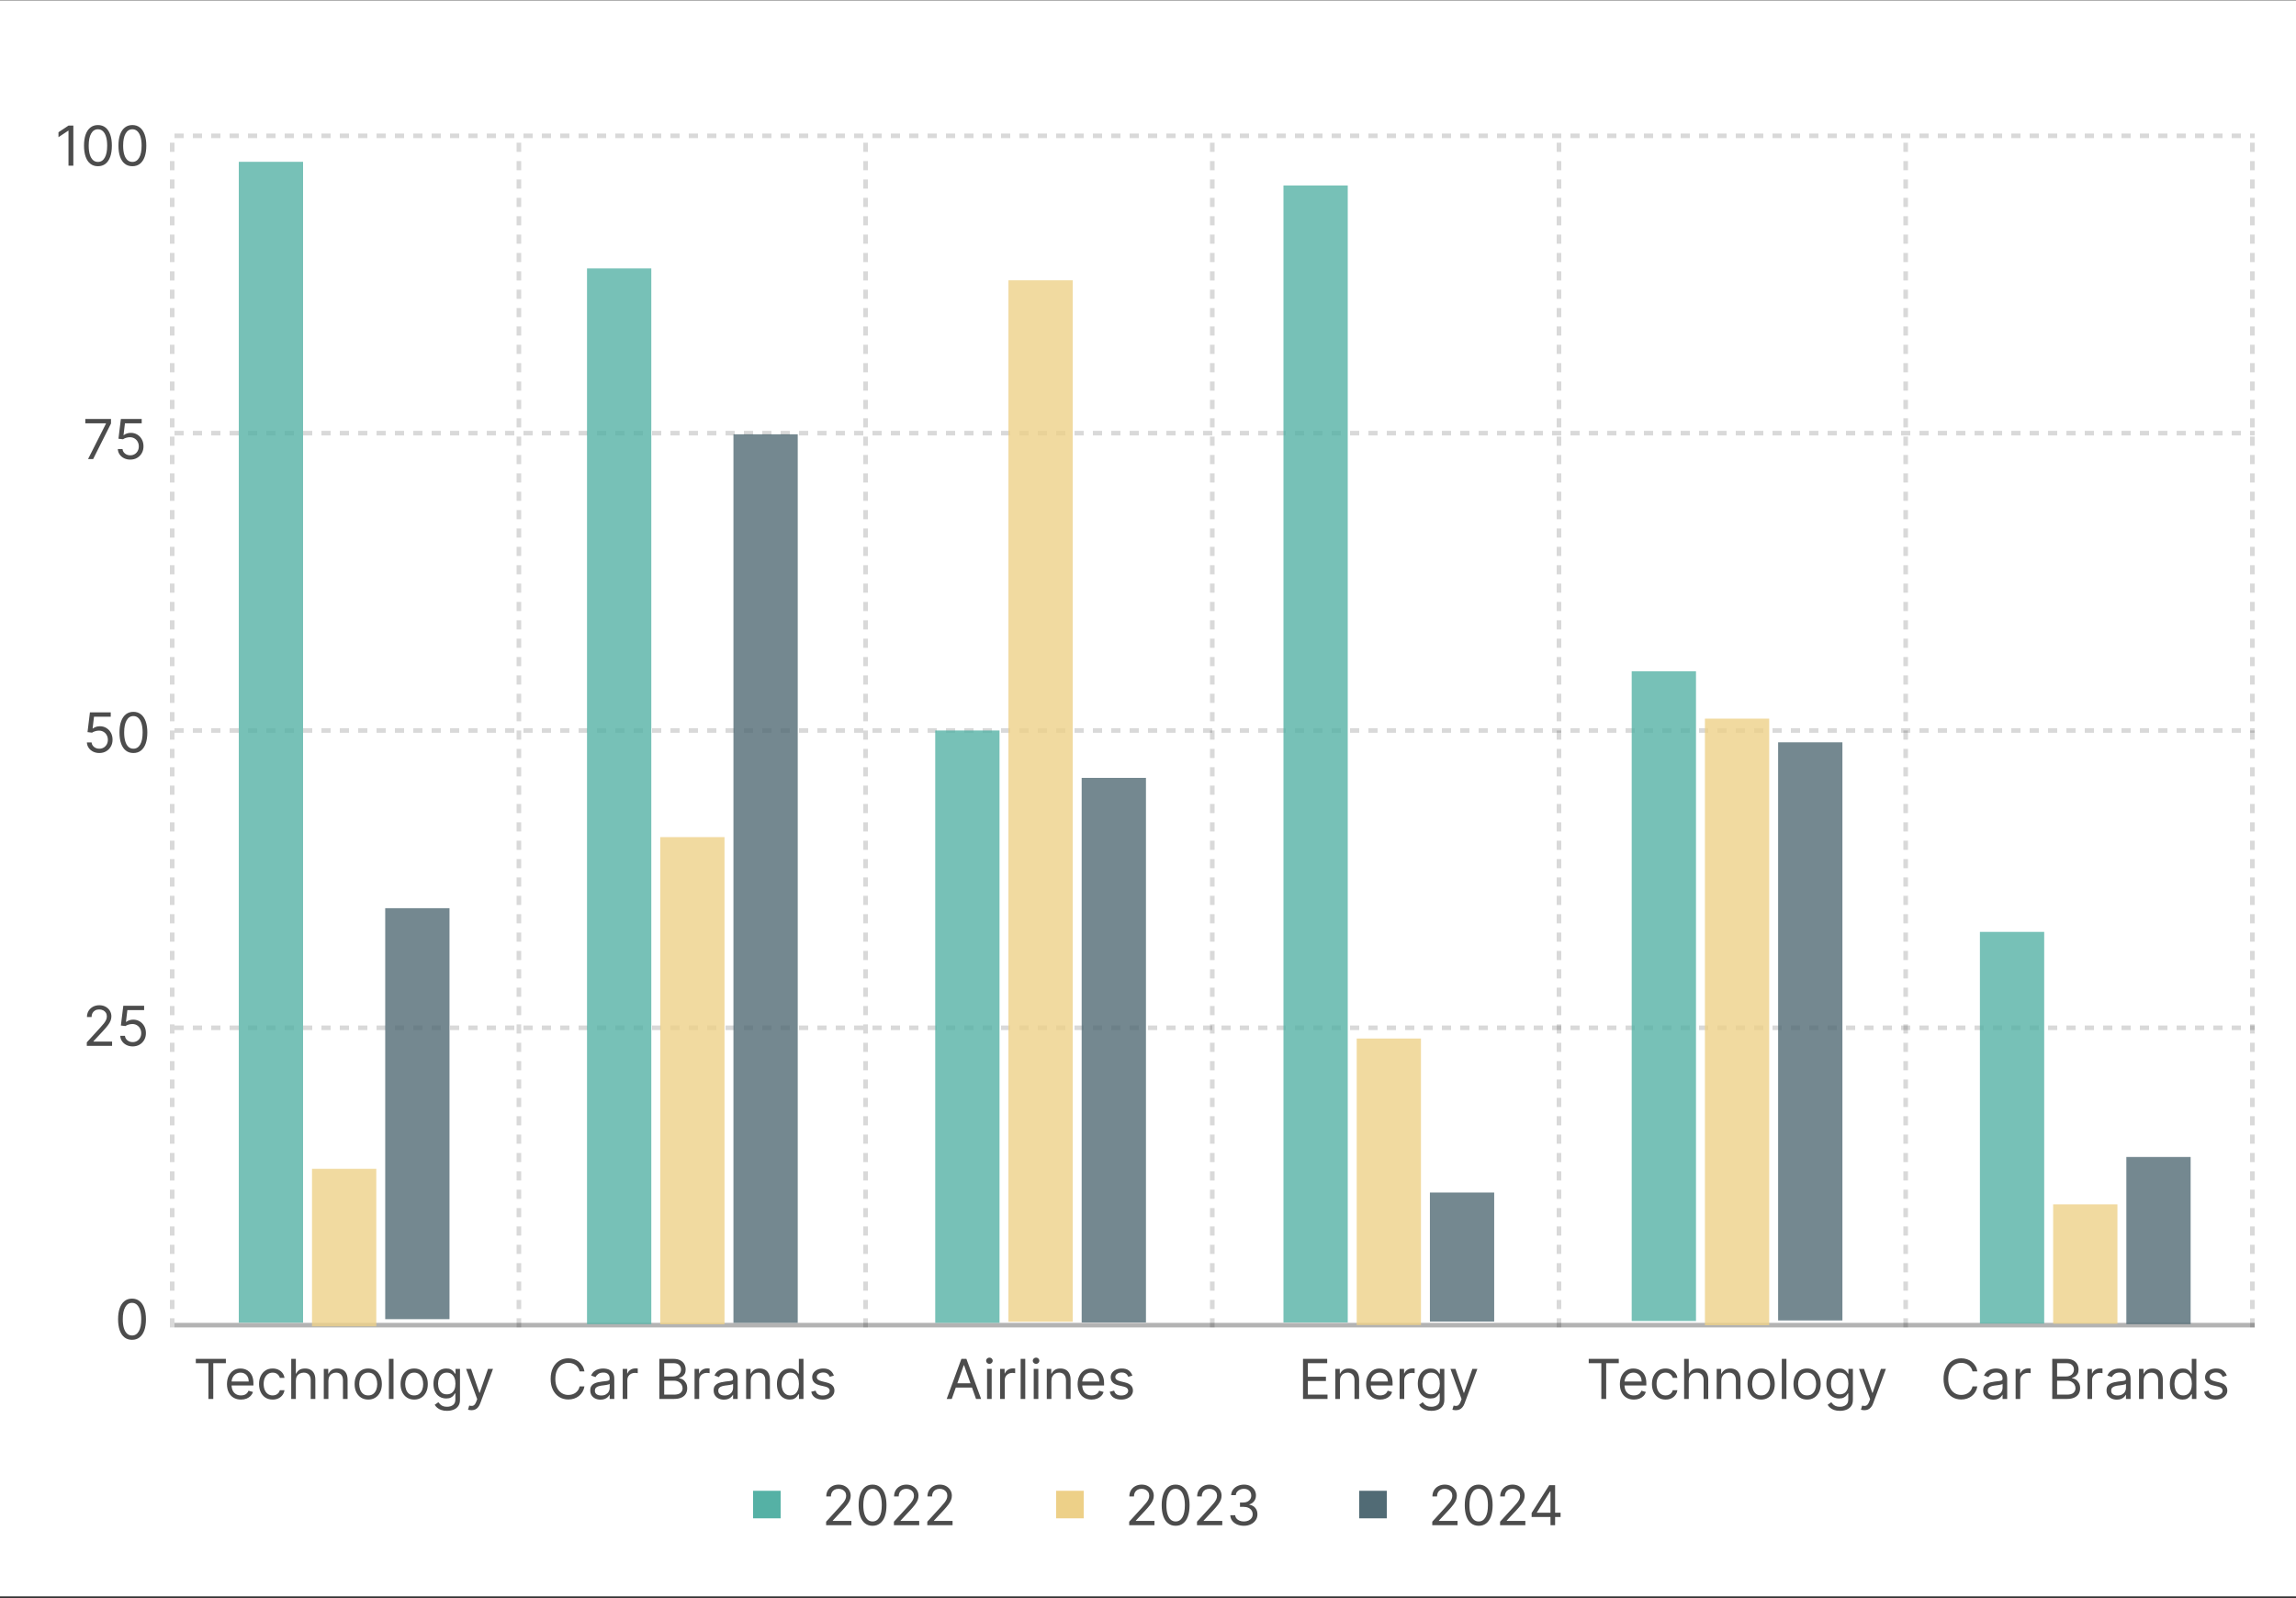<svg width="500" height="348" viewBox="0 0 500 348" fill="none" xmlns="http://www.w3.org/2000/svg">
<rect x="0" y="0" width="500" height="348" fill="#333333" stroke="none"/>
<rect width="500" height="347.573" transform="translate(0 0.078)" fill="white"/>
<path d="M15.972 27.351V36.078H14.915V28.459H14.864L12.733 29.874V28.8L14.915 27.351H15.972ZM21.328 36.197C20.686 36.197 20.139 36.023 19.688 35.673C19.236 35.321 18.891 34.811 18.652 34.144C18.413 33.473 18.294 32.663 18.294 31.715C18.294 30.771 18.413 29.966 18.652 29.298C18.893 28.628 19.24 28.116 19.692 27.764C20.146 27.409 20.692 27.232 21.328 27.232C21.965 27.232 22.509 27.409 22.96 27.764C23.415 28.116 23.761 28.628 24 29.298C24.241 29.966 24.362 30.771 24.362 31.715C24.362 32.663 24.243 33.473 24.004 34.144C23.766 34.811 23.421 35.321 22.969 35.673C22.517 36.023 21.97 36.197 21.328 36.197ZM21.328 35.26C21.965 35.26 22.459 34.953 22.811 34.34C23.163 33.726 23.34 32.851 23.34 31.715C23.34 30.959 23.259 30.315 23.097 29.784C22.938 29.253 22.707 28.848 22.406 28.57C22.108 28.291 21.749 28.152 21.328 28.152C20.697 28.152 20.204 28.463 19.849 29.085C19.494 29.704 19.317 30.581 19.317 31.715C19.317 32.47 19.396 33.112 19.555 33.641C19.715 34.169 19.943 34.571 20.241 34.847C20.543 35.122 20.905 35.26 21.328 35.26ZM28.828 36.197C28.186 36.197 27.639 36.023 27.188 35.673C26.736 35.321 26.391 34.811 26.152 34.144C25.913 33.473 25.794 32.663 25.794 31.715C25.794 30.771 25.913 29.966 26.152 29.298C26.393 28.628 26.74 28.116 27.192 27.764C27.646 27.409 28.192 27.232 28.828 27.232C29.465 27.232 30.009 27.409 30.46 27.764C30.915 28.116 31.261 28.628 31.5 29.298C31.741 29.966 31.862 30.771 31.862 31.715C31.862 32.663 31.743 33.473 31.504 34.144C31.266 34.811 30.921 35.321 30.469 35.673C30.017 36.023 29.47 36.197 28.828 36.197ZM28.828 35.26C29.465 35.26 29.959 34.953 30.311 34.34C30.663 33.726 30.84 32.851 30.84 31.715C30.84 30.959 30.759 30.315 30.597 29.784C30.438 29.253 30.207 28.848 29.906 28.57C29.608 28.291 29.249 28.152 28.828 28.152C28.197 28.152 27.704 28.463 27.349 29.085C26.994 29.704 26.817 30.581 26.817 31.715C26.817 32.47 26.896 33.112 27.055 33.641C27.215 34.169 27.443 34.571 27.741 34.847C28.043 35.122 28.405 35.26 28.828 35.26Z" fill="black" fill-opacity="0.7"/>
<path d="M19.176 99.971L23.079 92.249V92.181H18.579V91.243H24.171V92.232L20.284 99.971H19.176ZM28.369 100.09C27.869 100.09 27.419 99.991 27.018 99.792C26.617 99.593 26.297 99.32 26.055 98.974C25.814 98.627 25.681 98.232 25.659 97.789H26.681C26.721 98.184 26.9 98.51 27.218 98.769C27.539 99.025 27.923 99.153 28.369 99.153C28.727 99.153 29.045 99.069 29.323 98.901C29.605 98.734 29.825 98.503 29.984 98.211C30.146 97.915 30.227 97.582 30.227 97.209C30.227 96.829 30.143 96.489 29.976 96.191C29.811 95.89 29.584 95.653 29.294 95.479C29.004 95.306 28.673 95.218 28.301 95.215C28.034 95.212 27.76 95.253 27.478 95.339C27.197 95.421 26.966 95.528 26.784 95.658L25.795 95.539L26.323 91.243H30.858V92.181H27.21L26.903 94.755H26.954C27.133 94.613 27.358 94.495 27.628 94.401C27.897 94.307 28.179 94.26 28.471 94.26C29.005 94.26 29.481 94.388 29.899 94.644C30.319 94.897 30.649 95.243 30.887 95.684C31.129 96.124 31.25 96.627 31.25 97.192C31.25 97.749 31.125 98.246 30.875 98.684C30.628 99.118 30.287 99.462 29.852 99.715C29.417 99.965 28.923 100.09 28.369 100.09Z" fill="black" fill-opacity="0.7"/>
<path d="M21.631 163.985C21.131 163.985 20.68 163.885 20.28 163.686C19.879 163.487 19.558 163.215 19.317 162.868C19.075 162.521 18.943 162.127 18.921 161.683H19.943C19.983 162.078 20.162 162.405 20.48 162.664C20.801 162.919 21.185 163.047 21.631 163.047C21.989 163.047 22.307 162.963 22.585 162.796C22.866 162.628 23.087 162.398 23.246 162.105C23.408 161.81 23.489 161.476 23.489 161.104C23.489 160.723 23.405 160.384 23.237 160.085C23.072 159.784 22.845 159.547 22.555 159.374C22.266 159.2 21.935 159.112 21.562 159.11C21.296 159.107 21.021 159.148 20.74 159.233C20.459 159.316 20.227 159.422 20.046 159.553L19.057 159.433L19.585 155.138H24.119V156.075H20.472L20.165 158.649H20.216C20.395 158.507 20.619 158.389 20.889 158.296C21.159 158.202 21.44 158.155 21.733 158.155C22.267 158.155 22.743 158.283 23.16 158.539C23.581 158.791 23.91 159.138 24.149 159.578C24.391 160.019 24.511 160.521 24.511 161.087C24.511 161.644 24.386 162.141 24.136 162.578C23.889 163.013 23.548 163.357 23.114 163.61C22.679 163.86 22.185 163.985 21.631 163.985ZM29.051 163.985C28.409 163.985 27.862 163.81 27.41 163.46C26.959 163.108 26.613 162.598 26.375 161.931C26.136 161.26 26.017 160.45 26.017 159.502C26.017 158.558 26.136 157.753 26.375 157.085C26.616 156.415 26.963 155.904 27.414 155.551C27.869 155.196 28.414 155.019 29.051 155.019C29.687 155.019 30.231 155.196 30.683 155.551C31.137 155.904 31.484 156.415 31.723 157.085C31.964 157.753 32.085 158.558 32.085 159.502C32.085 160.45 31.966 161.26 31.727 161.931C31.488 162.598 31.143 163.108 30.691 163.46C30.24 163.81 29.693 163.985 29.051 163.985ZM29.051 163.047C29.687 163.047 30.181 162.74 30.534 162.127C30.886 161.513 31.062 160.638 31.062 159.502C31.062 158.746 30.981 158.102 30.819 157.571C30.66 157.04 30.43 156.635 30.129 156.357C29.831 156.078 29.471 155.939 29.051 155.939C28.42 155.939 27.927 156.25 27.572 156.872C27.217 157.492 27.039 158.368 27.039 159.502C27.039 160.257 27.119 160.899 27.278 161.428C27.437 161.956 27.666 162.358 27.964 162.634C28.265 162.909 28.628 163.047 29.051 163.047Z" fill="black" fill-opacity="0.7"/>
<path d="M18.903 227.758V226.991L21.784 223.837C22.122 223.468 22.401 223.147 22.619 222.874C22.838 222.599 23 222.34 23.105 222.099C23.213 221.854 23.267 221.599 23.267 221.332C23.267 221.025 23.193 220.759 23.046 220.535C22.901 220.31 22.702 220.137 22.449 220.015C22.196 219.893 21.912 219.832 21.597 219.832C21.261 219.832 20.969 219.901 20.719 220.04C20.472 220.177 20.28 220.369 20.143 220.616C20.01 220.863 19.943 221.153 19.943 221.485H18.938C18.938 220.974 19.055 220.525 19.291 220.138C19.527 219.752 19.848 219.451 20.254 219.235C20.663 219.019 21.122 218.911 21.631 218.911C22.142 218.911 22.595 219.019 22.99 219.235C23.385 219.451 23.695 219.742 23.919 220.109C24.143 220.475 24.256 220.883 24.256 221.332C24.256 221.653 24.197 221.967 24.081 222.273C23.967 222.577 23.768 222.917 23.484 223.292C23.203 223.664 22.812 224.119 22.312 224.656L20.352 226.752V226.82H24.409V227.758H18.903ZM28.896 227.877C28.396 227.877 27.946 227.778 27.546 227.579C27.145 227.38 26.824 227.107 26.582 226.761C26.341 226.414 26.209 226.019 26.186 225.576H27.209C27.249 225.971 27.428 226.298 27.746 226.556C28.067 226.812 28.45 226.94 28.896 226.94C29.254 226.94 29.572 226.856 29.851 226.688C30.132 226.521 30.352 226.29 30.511 225.998C30.673 225.702 30.754 225.369 30.754 224.996C30.754 224.616 30.671 224.276 30.503 223.978C30.338 223.677 30.111 223.44 29.821 223.266C29.531 223.093 29.2 223.005 28.828 223.002C28.561 222.999 28.287 223.04 28.006 223.126C27.724 223.208 27.493 223.315 27.311 223.445L26.322 223.326L26.851 219.031H31.385V219.968H27.737L27.43 222.542H27.482C27.66 222.4 27.885 222.282 28.155 222.188C28.425 222.094 28.706 222.048 28.999 222.048C29.533 222.048 30.009 222.175 30.426 222.431C30.847 222.684 31.176 223.031 31.415 223.471C31.656 223.911 31.777 224.414 31.777 224.979C31.777 225.536 31.652 226.033 31.402 226.471C31.155 226.906 30.814 227.249 30.379 227.502C29.945 227.752 29.45 227.877 28.896 227.877Z" fill="black" fill-opacity="0.7"/>
<path d="M28.75 291.77C28.108 291.77 27.561 291.595 27.109 291.246C26.658 290.893 26.312 290.383 26.074 289.716C25.835 289.045 25.716 288.236 25.716 287.287C25.716 286.344 25.835 285.538 26.074 284.871C26.315 284.2 26.662 283.689 27.114 283.336C27.568 282.981 28.114 282.804 28.75 282.804C29.386 282.804 29.93 282.981 30.382 283.336C30.837 283.689 31.183 284.2 31.422 284.871C31.663 285.538 31.784 286.344 31.784 287.287C31.784 288.236 31.665 289.045 31.426 289.716C31.188 290.383 30.842 290.893 30.391 291.246C29.939 291.595 29.392 291.77 28.75 291.77ZM28.75 290.832C29.386 290.832 29.881 290.525 30.233 289.912C30.585 289.298 30.761 288.423 30.761 287.287C30.761 286.531 30.68 285.888 30.518 285.356C30.359 284.825 30.129 284.42 29.828 284.142C29.53 283.863 29.171 283.724 28.75 283.724C28.119 283.724 27.626 284.035 27.271 284.657C26.916 285.277 26.739 286.153 26.739 287.287C26.739 288.042 26.818 288.684 26.977 289.213C27.136 289.741 27.365 290.143 27.663 290.419C27.965 290.694 28.327 290.832 28.75 290.832Z" fill="black" fill-opacity="0.7"/>
<line x1="38" y1="29.578" x2="491" y2="29.578" stroke="black" stroke-opacity="0.15" stroke-dasharray="2"/>
<line x1="38" y1="94.328" x2="491" y2="94.328" stroke="black" stroke-opacity="0.15" stroke-dasharray="2"/>
<line x1="38" y1="159.078" x2="491" y2="159.078" stroke="black" stroke-opacity="0.15" stroke-dasharray="2"/>
<line x1="38" y1="223.828" x2="491" y2="223.828" stroke="black" stroke-opacity="0.15" stroke-dasharray="2"/>
<line x1="38" y1="288.578" x2="491" y2="288.578" stroke="black" stroke-opacity="0.3"/>
<line x1="37.5" y1="289.078" x2="37.5" y2="30.078" stroke="black" stroke-opacity="0.15" stroke-dasharray="2"/>
<line x1="113" y1="289.078" x2="113" y2="30.078" stroke="black" stroke-opacity="0.15" stroke-dasharray="2"/>
<line x1="188.5" y1="289.078" x2="188.5" y2="30.078" stroke="black" stroke-opacity="0.15" stroke-dasharray="2"/>
<line x1="264" y1="289.078" x2="264" y2="30.078" stroke="black" stroke-opacity="0.15" stroke-dasharray="2"/>
<line x1="339.5" y1="289.078" x2="339.5" y2="30.078" stroke="black" stroke-opacity="0.15" stroke-dasharray="2"/>
<line x1="415" y1="289.078" x2="415" y2="30.078" stroke="black" stroke-opacity="0.15" stroke-dasharray="2"/>
<line x1="490.5" y1="289.078" x2="490.5" y2="30.078" stroke="black" stroke-opacity="0.15" stroke-dasharray="2"/>
<rect opacity="0.8" x="52" y="35.238" width="14" height="252.8" fill="#55B1A5"/>
<rect opacity="0.8" x="67.945" y="254.539" width="14" height="34.3" fill="#EDD088"/>
<rect opacity="0.8" x="83.889" y="197.777" width="14" height="89.5" fill="#516B75"/>
<rect opacity="0.8" x="127.834" y="58.459" width="14" height="229.9" fill="#55B1A5"/>
<rect opacity="0.8" x="143.779" y="182.299" width="14" height="106.1" fill="#EDD088"/>
<rect opacity="0.8" x="159.723" y="94.578" width="14" height="193.5" fill="#516B75"/>
<rect opacity="0.8" x="203.666" y="159.078" width="14" height="129" fill="#55B1A5"/>
<rect opacity="0.8" x="219.611" y="61.039" width="14" height="226.8" fill="#EDD088"/>
<rect opacity="0.8" x="235.555" y="169.398" width="14" height="118.6" fill="#516B75"/>
<rect opacity="0.8" x="279.5" y="40.398" width="14" height="247.6" fill="#55B1A5"/>
<rect opacity="0.8" x="295.445" y="226.158" width="14" height="62.4" fill="#EDD088"/>
<rect opacity="0.8" x="311.389" y="259.697" width="14" height="28.1" fill="#516B75"/>
<rect opacity="0.8" x="355.334" y="146.178" width="14" height="141.5" fill="#55B1A5"/>
<rect opacity="0.8" x="371.279" y="156.498" width="14" height="132.1" fill="#EDD088"/>
<rect opacity="0.8" x="387.223" y="161.658" width="14" height="125.9" fill="#516B75"/>
<rect opacity="0.8" x="431.166" y="202.938" width="14" height="85.3" fill="#55B1A5"/>
<rect opacity="0.8" x="447.111" y="262.277" width="14" height="26" fill="#EDD088"/>
<rect opacity="0.8" x="463.055" y="251.959" width="14" height="36.4" fill="#516B75"/>
<path d="M42.643 296.861V295.923H49.188V296.861H46.444V304.65H45.387V296.861H42.643ZM52.478 304.787C51.847 304.787 51.303 304.648 50.846 304.369C50.391 304.088 50.04 303.696 49.793 303.193C49.549 302.687 49.427 302.099 49.427 301.429C49.427 300.758 49.549 300.167 49.793 299.656C50.04 299.142 50.384 298.741 50.825 298.454C51.268 298.165 51.785 298.02 52.376 298.02C52.717 298.02 53.053 298.077 53.386 298.19C53.718 298.304 54.02 298.488 54.293 298.744C54.566 298.997 54.783 299.332 54.945 299.75C55.107 300.167 55.188 300.682 55.188 301.292V301.719H50.143V300.849H54.165C54.165 300.48 54.092 300.15 53.944 299.861C53.799 299.571 53.592 299.342 53.322 299.175C53.055 299.007 52.739 298.923 52.376 298.923C51.975 298.923 51.629 299.023 51.336 299.221C51.046 299.417 50.823 299.673 50.667 299.988C50.511 300.304 50.432 300.642 50.432 301.003V301.582C50.432 302.077 50.518 302.496 50.688 302.839C50.861 303.18 51.102 303.44 51.408 303.619C51.715 303.795 52.072 303.883 52.478 303.883C52.742 303.883 52.981 303.846 53.194 303.773C53.41 303.696 53.596 303.582 53.752 303.432C53.908 303.278 54.029 303.088 54.114 302.861L55.086 303.133C54.984 303.463 54.812 303.753 54.57 304.003C54.329 304.25 54.031 304.443 53.675 304.582C53.32 304.719 52.921 304.787 52.478 304.787ZM59.377 304.787C58.763 304.787 58.235 304.642 57.792 304.352C57.349 304.062 57.008 303.663 56.769 303.155C56.531 302.646 56.411 302.065 56.411 301.412C56.411 300.747 56.533 300.16 56.778 299.652C57.025 299.14 57.369 298.741 57.809 298.454C58.252 298.165 58.769 298.02 59.36 298.02C59.82 298.02 60.235 298.105 60.604 298.275C60.974 298.446 61.276 298.684 61.512 298.991C61.748 299.298 61.894 299.656 61.951 300.065H60.945C60.869 299.767 60.698 299.503 60.434 299.273C60.172 299.04 59.82 298.923 59.377 298.923C58.985 298.923 58.641 299.025 58.346 299.23C58.053 299.432 57.825 299.717 57.66 300.086C57.498 300.453 57.417 300.883 57.417 301.378C57.417 301.883 57.496 302.324 57.656 302.699C57.817 303.074 58.045 303.365 58.337 303.572C58.633 303.78 58.979 303.883 59.377 303.883C59.638 303.883 59.876 303.838 60.089 303.747C60.302 303.656 60.482 303.525 60.63 303.355C60.778 303.184 60.883 302.98 60.945 302.741H61.951C61.894 303.128 61.754 303.476 61.529 303.785C61.307 304.092 61.013 304.336 60.647 304.518C60.283 304.697 59.86 304.787 59.377 304.787ZM64.427 300.713V304.65H63.421V295.923H64.427V299.128H64.512C64.665 298.79 64.895 298.521 65.202 298.322C65.512 298.121 65.924 298.02 66.438 298.02C66.884 298.02 67.275 298.109 67.61 298.288C67.945 298.464 68.205 298.736 68.39 299.102C68.577 299.466 68.671 299.929 68.671 300.491V304.65H67.665V300.559C67.665 300.04 67.531 299.638 67.261 299.354C66.994 299.067 66.623 298.923 66.148 298.923C65.819 298.923 65.523 298.993 65.262 299.132C65.004 299.271 64.799 299.474 64.648 299.741C64.501 300.008 64.427 300.332 64.427 300.713ZM71.517 300.713V304.65H70.511V298.105H71.483V299.128H71.568C71.721 298.795 71.954 298.528 72.267 298.327C72.579 298.122 72.983 298.02 73.477 298.02C73.92 298.02 74.308 298.111 74.64 298.292C74.973 298.471 75.231 298.744 75.416 299.111C75.6 299.474 75.693 299.934 75.693 300.491V304.65H74.687V300.559C74.687 300.045 74.554 299.645 74.287 299.358C74.019 299.068 73.653 298.923 73.187 298.923C72.866 298.923 72.579 298.993 72.326 299.132C72.076 299.271 71.879 299.474 71.734 299.741C71.589 300.008 71.517 300.332 71.517 300.713ZM80.19 304.787C79.599 304.787 79.08 304.646 78.634 304.365C78.191 304.084 77.844 303.69 77.594 303.184C77.347 302.679 77.224 302.088 77.224 301.412C77.224 300.73 77.347 300.135 77.594 299.626C77.844 299.118 78.191 298.723 78.634 298.442C79.08 298.16 79.599 298.02 80.19 298.02C80.781 298.02 81.297 298.16 81.741 298.442C82.187 298.723 82.533 299.118 82.781 299.626C83.031 300.135 83.156 300.73 83.156 301.412C83.156 302.088 83.031 302.679 82.781 303.184C82.533 303.69 82.187 304.084 81.741 304.365C81.297 304.646 80.781 304.787 80.19 304.787ZM80.19 303.883C80.638 303.883 81.008 303.768 81.297 303.538C81.587 303.308 81.802 303.006 81.941 302.631C82.08 302.256 82.15 301.849 82.15 301.412C82.15 300.974 82.08 300.567 81.941 300.189C81.802 299.811 81.587 299.506 81.297 299.273C81.008 299.04 80.638 298.923 80.19 298.923C79.741 298.923 79.371 299.04 79.082 299.273C78.792 299.506 78.577 299.811 78.438 300.189C78.299 300.567 78.229 300.974 78.229 301.412C78.229 301.849 78.299 302.256 78.438 302.631C78.577 303.006 78.792 303.308 79.082 303.538C79.371 303.768 79.741 303.883 80.19 303.883ZM85.696 295.923V304.65H84.691V295.923H85.696ZM90.197 304.787C89.606 304.787 89.088 304.646 88.642 304.365C88.199 304.084 87.852 303.69 87.602 303.184C87.355 302.679 87.231 302.088 87.231 301.412C87.231 300.73 87.355 300.135 87.602 299.626C87.852 299.118 88.199 298.723 88.642 298.442C89.088 298.16 89.606 298.02 90.197 298.02C90.788 298.02 91.305 298.16 91.749 298.442C92.195 298.723 92.541 299.118 92.788 299.626C93.038 300.135 93.163 300.73 93.163 301.412C93.163 302.088 93.038 302.679 92.788 303.184C92.541 303.69 92.195 304.084 91.749 304.365C91.305 304.646 90.788 304.787 90.197 304.787ZM90.197 303.883C90.646 303.883 91.016 303.768 91.305 303.538C91.595 303.308 91.81 303.006 91.949 302.631C92.088 302.256 92.158 301.849 92.158 301.412C92.158 300.974 92.088 300.567 91.949 300.189C91.81 299.811 91.595 299.506 91.305 299.273C91.016 299.04 90.646 298.923 90.197 298.923C89.749 298.923 89.379 299.04 89.089 299.273C88.8 299.506 88.585 299.811 88.446 300.189C88.307 300.567 88.237 300.974 88.237 301.412C88.237 301.849 88.307 302.256 88.446 302.631C88.585 303.006 88.8 303.308 89.089 303.538C89.379 303.768 89.749 303.883 90.197 303.883ZM97.341 307.241C96.855 307.241 96.437 307.179 96.088 307.054C95.738 306.932 95.447 306.77 95.214 306.568C94.984 306.369 94.801 306.156 94.664 305.929L95.466 305.366C95.556 305.486 95.671 305.622 95.811 305.775C95.95 305.932 96.14 306.067 96.382 306.18C96.626 306.297 96.946 306.355 97.341 306.355C97.869 306.355 98.305 306.227 98.649 305.971C98.993 305.716 99.164 305.315 99.164 304.77V303.44H99.079C99.005 303.559 98.9 303.707 98.764 303.883C98.63 304.057 98.437 304.211 98.184 304.348C97.934 304.481 97.596 304.548 97.17 304.548C96.642 304.548 96.167 304.423 95.747 304.173C95.329 303.923 94.998 303.559 94.754 303.082C94.512 302.605 94.392 302.025 94.392 301.344C94.392 300.673 94.51 300.089 94.745 299.592C94.981 299.092 95.309 298.706 95.73 298.433C96.15 298.157 96.636 298.02 97.187 298.02C97.613 298.02 97.951 298.091 98.201 298.233C98.454 298.372 98.647 298.531 98.781 298.71C98.917 298.886 99.022 299.031 99.096 299.145H99.198V298.105H100.17V304.838C100.17 305.4 100.042 305.858 99.787 306.21C99.534 306.565 99.193 306.825 98.764 306.99C98.338 307.157 97.863 307.241 97.341 307.241ZM97.306 303.645C97.71 303.645 98.051 303.552 98.329 303.368C98.608 303.183 98.819 302.917 98.964 302.571C99.109 302.224 99.181 301.809 99.181 301.327C99.181 300.855 99.11 300.439 98.968 300.078C98.826 299.717 98.616 299.434 98.338 299.23C98.059 299.025 97.716 298.923 97.306 298.923C96.88 298.923 96.525 299.031 96.241 299.247C95.96 299.463 95.748 299.753 95.606 300.116C95.467 300.48 95.397 300.883 95.397 301.327C95.397 301.781 95.468 302.183 95.61 302.532C95.755 302.879 95.968 303.152 96.25 303.351C96.534 303.547 96.886 303.645 97.306 303.645ZM102.659 307.105C102.488 307.105 102.336 307.091 102.203 307.062C102.069 307.037 101.977 307.011 101.926 306.986L102.181 306.099C102.426 306.162 102.642 306.184 102.829 306.167C103.017 306.15 103.183 306.067 103.328 305.916C103.475 305.768 103.61 305.528 103.733 305.196L103.92 304.684L101.5 298.105H102.59L104.397 303.321H104.465L106.272 298.105H107.363L104.585 305.605C104.46 305.943 104.305 306.223 104.12 306.444C103.936 306.669 103.721 306.835 103.477 306.943C103.235 307.051 102.963 307.105 102.659 307.105Z" fill="black" fill-opacity="0.7"/>
<path d="M127.277 298.65H126.221C126.158 298.346 126.049 298.079 125.893 297.849C125.739 297.619 125.552 297.426 125.33 297.27C125.111 297.111 124.868 296.991 124.601 296.912C124.334 296.832 124.056 296.792 123.766 296.792C123.238 296.792 122.759 296.926 122.33 297.193C121.904 297.46 121.564 297.854 121.312 298.373C121.062 298.893 120.937 299.531 120.937 300.287C120.937 301.042 121.062 301.68 121.312 302.2C121.564 302.72 121.904 303.113 122.33 303.381C122.759 303.648 123.238 303.781 123.766 303.781C124.056 303.781 124.334 303.741 124.601 303.662C124.868 303.582 125.111 303.464 125.33 303.308C125.552 303.149 125.739 302.954 125.893 302.724C126.049 302.491 126.158 302.224 126.221 301.923H127.277C127.198 302.369 127.053 302.768 126.843 303.121C126.633 303.473 126.371 303.773 126.059 304.02C125.746 304.264 125.395 304.45 125.006 304.578C124.62 304.706 124.206 304.77 123.766 304.77C123.022 304.77 122.36 304.588 121.78 304.224C121.201 303.861 120.745 303.344 120.412 302.673C120.08 302.003 119.914 301.207 119.914 300.287C119.914 299.366 120.08 298.571 120.412 297.9C120.745 297.23 121.201 296.713 121.78 296.349C122.36 295.986 123.022 295.804 123.766 295.804C124.206 295.804 124.62 295.868 125.006 295.996C125.395 296.123 125.746 296.311 126.059 296.558C126.371 296.802 126.633 297.101 126.843 297.453C127.053 297.802 127.198 298.202 127.277 298.65ZM130.775 304.804C130.36 304.804 129.984 304.726 129.646 304.569C129.308 304.41 129.039 304.182 128.84 303.883C128.641 303.582 128.542 303.219 128.542 302.792C128.542 302.417 128.616 302.113 128.764 301.881C128.911 301.645 129.109 301.46 129.356 301.327C129.603 301.193 129.876 301.094 130.174 301.028C130.475 300.96 130.778 300.906 131.082 300.866C131.48 300.815 131.802 300.777 132.049 300.751C132.299 300.723 132.481 300.676 132.595 300.611C132.711 300.545 132.769 300.432 132.769 300.27V300.236C132.769 299.815 132.654 299.488 132.424 299.256C132.197 299.023 131.852 298.906 131.389 298.906C130.908 298.906 130.532 299.011 130.259 299.221C129.987 299.432 129.795 299.656 129.684 299.895L128.73 299.554C128.9 299.156 129.127 298.846 129.411 298.625C129.698 298.4 130.011 298.244 130.349 298.156C130.69 298.065 131.025 298.02 131.355 298.02C131.565 298.02 131.806 298.045 132.079 298.096C132.355 298.145 132.62 298.246 132.876 298.399C133.134 298.552 133.349 298.784 133.519 299.094C133.69 299.403 133.775 299.818 133.775 300.338V304.65H132.769V303.764H132.718C132.65 303.906 132.536 304.058 132.377 304.22C132.218 304.382 132.007 304.52 131.742 304.633C131.478 304.747 131.156 304.804 130.775 304.804ZM130.928 303.9C131.326 303.9 131.661 303.822 131.934 303.666C132.21 303.51 132.417 303.308 132.556 303.061C132.698 302.814 132.769 302.554 132.769 302.281V301.361C132.727 301.412 132.633 301.459 132.488 301.501C132.346 301.541 132.181 301.577 131.994 301.608C131.809 301.636 131.629 301.662 131.453 301.684C131.279 301.704 131.139 301.721 131.031 301.736C130.769 301.77 130.525 301.825 130.298 301.902C130.073 301.976 129.891 302.088 129.752 302.238C129.616 302.386 129.548 302.588 129.548 302.844C129.548 303.193 129.677 303.457 129.935 303.636C130.197 303.812 130.528 303.9 130.928 303.9ZM135.611 304.65V298.105H136.582V299.094H136.65C136.77 298.77 136.986 298.507 137.298 298.305C137.611 298.104 137.963 298.003 138.355 298.003C138.429 298.003 138.521 298.004 138.632 298.007C138.743 298.01 138.826 298.014 138.883 298.02V299.042C138.849 299.034 138.771 299.021 138.649 299.004C138.53 298.984 138.403 298.974 138.27 298.974C137.951 298.974 137.667 299.041 137.417 299.175C137.17 299.305 136.974 299.487 136.829 299.72C136.687 299.95 136.616 300.213 136.616 300.508V304.65H135.611ZM143.587 304.65V295.923H146.638C147.246 295.923 147.747 296.028 148.142 296.238C148.537 296.446 148.831 296.726 149.024 297.078C149.217 297.427 149.314 297.815 149.314 298.241C149.314 298.616 149.247 298.926 149.114 299.17C148.983 299.415 148.81 299.608 148.594 299.75C148.381 299.892 148.149 299.997 147.899 300.065V300.15C148.166 300.167 148.435 300.261 148.705 300.432C148.975 300.602 149.2 300.846 149.382 301.165C149.564 301.483 149.655 301.872 149.655 302.332C149.655 302.77 149.556 303.163 149.357 303.513C149.158 303.862 148.844 304.139 148.415 304.344C147.986 304.548 147.428 304.65 146.74 304.65H143.587ZM144.644 303.713H146.74C147.431 303.713 147.921 303.579 148.21 303.312C148.503 303.042 148.649 302.716 148.649 302.332C148.649 302.037 148.574 301.764 148.423 301.514C148.273 301.261 148.058 301.059 147.78 300.909C147.502 300.756 147.172 300.679 146.791 300.679H144.644V303.713ZM144.644 299.758H146.604C146.922 299.758 147.209 299.696 147.465 299.571C147.723 299.446 147.928 299.27 148.078 299.042C148.232 298.815 148.308 298.548 148.308 298.241C148.308 297.858 148.175 297.532 147.908 297.265C147.641 296.996 147.217 296.861 146.638 296.861H144.644V299.758ZM151.255 304.65V298.105H152.227V299.094H152.295C152.414 298.77 152.63 298.507 152.943 298.305C153.255 298.104 153.607 298.003 153.999 298.003C154.073 298.003 154.166 298.004 154.276 298.007C154.387 298.01 154.471 298.014 154.528 298.02V299.042C154.494 299.034 154.416 299.021 154.293 299.004C154.174 298.984 154.048 298.974 153.914 298.974C153.596 298.974 153.312 299.041 153.062 299.175C152.815 299.305 152.619 299.487 152.474 299.72C152.332 299.95 152.261 300.213 152.261 300.508V304.65H151.255ZM157.646 304.804C157.231 304.804 156.855 304.726 156.517 304.569C156.179 304.41 155.91 304.182 155.711 303.883C155.513 303.582 155.413 303.219 155.413 302.792C155.413 302.417 155.487 302.113 155.635 301.881C155.782 301.645 155.98 301.46 156.227 301.327C156.474 301.193 156.747 301.094 157.045 301.028C157.346 300.96 157.649 300.906 157.953 300.866C158.351 300.815 158.673 300.777 158.92 300.751C159.17 300.723 159.352 300.676 159.466 300.611C159.582 300.545 159.64 300.432 159.64 300.27V300.236C159.64 299.815 159.525 299.488 159.295 299.256C159.068 299.023 158.723 298.906 158.26 298.906C157.78 298.906 157.403 299.011 157.13 299.221C156.858 299.432 156.666 299.656 156.555 299.895L155.601 299.554C155.771 299.156 155.998 298.846 156.282 298.625C156.569 298.4 156.882 298.244 157.22 298.156C157.561 298.065 157.896 298.02 158.226 298.02C158.436 298.02 158.677 298.045 158.95 298.096C159.226 298.145 159.491 298.246 159.747 298.399C160.005 298.552 160.22 298.784 160.39 299.094C160.561 299.403 160.646 299.818 160.646 300.338V304.65H159.64V303.764H159.589C159.521 303.906 159.407 304.058 159.248 304.22C159.089 304.382 158.878 304.52 158.613 304.633C158.349 304.747 158.027 304.804 157.646 304.804ZM157.799 303.9C158.197 303.9 158.532 303.822 158.805 303.666C159.081 303.51 159.288 303.308 159.427 303.061C159.569 302.814 159.64 302.554 159.64 302.281V301.361C159.598 301.412 159.504 301.459 159.359 301.501C159.217 301.541 159.052 301.577 158.865 301.608C158.68 301.636 158.5 301.662 158.324 301.684C158.15 301.704 158.01 301.721 157.902 301.736C157.64 301.77 157.396 301.825 157.169 301.902C156.944 301.976 156.763 302.088 156.623 302.238C156.487 302.386 156.419 302.588 156.419 302.844C156.419 303.193 156.548 303.457 156.807 303.636C157.068 303.812 157.399 303.9 157.799 303.9ZM163.487 300.713V304.65H162.482V298.105H163.453V299.128H163.538C163.692 298.795 163.925 298.528 164.237 298.327C164.55 298.122 164.953 298.02 165.448 298.02C165.891 298.02 166.279 298.111 166.611 298.292C166.943 298.471 167.202 298.744 167.386 299.111C167.571 299.474 167.663 299.934 167.663 300.491V304.65H166.658V300.559C166.658 300.045 166.524 299.645 166.257 299.358C165.99 299.068 165.624 298.923 165.158 298.923C164.837 298.923 164.55 298.993 164.297 299.132C164.047 299.271 163.85 299.474 163.705 299.741C163.56 300.008 163.487 300.332 163.487 300.713ZM171.973 304.787C171.427 304.787 170.946 304.649 170.528 304.373C170.111 304.095 169.784 303.703 169.548 303.197C169.312 302.689 169.194 302.088 169.194 301.395C169.194 300.707 169.312 300.111 169.548 299.605C169.784 299.099 170.112 298.709 170.532 298.433C170.953 298.157 171.439 298.02 171.99 298.02C172.416 298.02 172.753 298.091 173 298.233C173.25 298.372 173.44 298.531 173.571 298.71C173.704 298.886 173.808 299.031 173.882 299.145H173.967V295.923H174.973V304.65H174.001V303.645H173.882C173.808 303.764 173.703 303.915 173.567 304.096C173.43 304.275 173.236 304.436 172.983 304.578C172.73 304.717 172.393 304.787 171.973 304.787ZM172.109 303.883C172.513 303.883 172.853 303.778 173.132 303.568C173.41 303.355 173.622 303.061 173.767 302.686C173.912 302.308 173.984 301.872 173.984 301.378C173.984 300.889 173.913 300.461 173.771 300.095C173.629 299.726 173.419 299.439 173.14 299.234C172.862 299.027 172.518 298.923 172.109 298.923C171.683 298.923 171.328 299.032 171.044 299.251C170.763 299.467 170.551 299.761 170.409 300.133C170.27 300.503 170.2 300.917 170.2 301.378C170.2 301.844 170.271 302.267 170.413 302.648C170.558 303.025 170.771 303.327 171.052 303.551C171.336 303.773 171.689 303.883 172.109 303.883ZM181.591 299.571L180.687 299.827C180.63 299.676 180.547 299.53 180.436 299.388C180.328 299.243 180.18 299.123 179.993 299.03C179.805 298.936 179.565 298.889 179.272 298.889C178.872 298.889 178.538 298.981 178.271 299.166C178.007 299.348 177.875 299.579 177.875 299.861C177.875 300.111 177.966 300.308 178.147 300.453C178.329 300.598 178.613 300.719 179 300.815L179.971 301.054C180.557 301.196 180.993 301.413 181.28 301.706C181.567 301.996 181.71 302.369 181.71 302.827C181.71 303.202 181.602 303.537 181.386 303.832C181.173 304.128 180.875 304.361 180.491 304.531C180.108 304.702 179.662 304.787 179.153 304.787C178.486 304.787 177.933 304.642 177.495 304.352C177.058 304.062 176.781 303.639 176.665 303.082L177.619 302.844C177.71 303.196 177.882 303.46 178.135 303.636C178.39 303.812 178.724 303.9 179.136 303.9C179.605 303.9 179.977 303.801 180.253 303.602C180.531 303.4 180.67 303.159 180.67 302.878C180.67 302.65 180.591 302.46 180.432 302.307C180.272 302.15 180.028 302.034 179.699 301.957L178.608 301.702C178.008 301.559 177.568 301.339 177.287 301.041C177.008 300.74 176.869 300.363 176.869 299.912C176.869 299.542 176.973 299.216 177.18 298.932C177.39 298.648 177.676 298.425 178.037 298.263C178.4 298.101 178.812 298.02 179.272 298.02C179.92 298.02 180.429 298.162 180.798 298.446C181.17 298.73 181.434 299.105 181.591 299.571Z" fill="black" fill-opacity="0.7"/>
<path d="M207.267 304.65H206.159L209.364 295.923H210.454L213.659 304.65H212.551L209.943 297.304H209.875L207.267 304.65ZM207.676 301.241H212.142V302.179H207.676V301.241ZM214.952 304.65V298.105H215.958V304.65H214.952ZM215.464 297.014C215.268 297.014 215.099 296.947 214.957 296.814C214.817 296.68 214.748 296.52 214.748 296.332C214.748 296.145 214.817 295.984 214.957 295.851C215.099 295.717 215.268 295.65 215.464 295.65C215.66 295.65 215.827 295.717 215.967 295.851C216.109 295.984 216.18 296.145 216.18 296.332C216.18 296.52 216.109 296.68 215.967 296.814C215.827 296.947 215.66 297.014 215.464 297.014ZM217.8 304.65V298.105H218.772V299.094H218.84C218.959 298.77 219.175 298.507 219.488 298.305C219.8 298.104 220.152 298.003 220.544 298.003C220.618 298.003 220.711 298.004 220.821 298.007C220.932 298.01 221.016 298.014 221.073 298.02V299.042C221.039 299.034 220.961 299.021 220.838 299.004C220.719 298.984 220.593 298.974 220.459 298.974C220.141 298.974 219.857 299.041 219.607 299.175C219.36 299.305 219.164 299.487 219.019 299.72C218.877 299.95 218.806 300.213 218.806 300.508V304.65H217.8ZM223.271 295.923V304.65H222.265V295.923H223.271ZM225.113 304.65V298.105H226.118V304.65H225.113ZM225.624 297.014C225.428 297.014 225.259 296.947 225.117 296.814C224.978 296.68 224.908 296.52 224.908 296.332C224.908 296.145 224.978 295.984 225.117 295.851C225.259 295.717 225.428 295.65 225.624 295.65C225.82 295.65 225.988 295.717 226.127 295.851C226.269 295.984 226.34 296.145 226.34 296.332C226.34 296.52 226.269 296.68 226.127 296.814C225.988 296.947 225.82 297.014 225.624 297.014ZM228.966 300.713V304.65H227.96V298.105H228.932V299.128H229.017C229.17 298.795 229.403 298.528 229.716 298.327C230.028 298.122 230.432 298.02 230.926 298.02C231.369 298.02 231.757 298.111 232.089 298.292C232.422 298.471 232.68 298.744 232.865 299.111C233.05 299.474 233.142 299.934 233.142 300.491V304.65H232.136V300.559C232.136 300.045 232.003 299.645 231.736 299.358C231.469 299.068 231.102 298.923 230.636 298.923C230.315 298.923 230.028 298.993 229.776 299.132C229.526 299.271 229.328 299.474 229.183 299.741C229.038 300.008 228.966 300.332 228.966 300.713ZM237.724 304.787C237.093 304.787 236.549 304.648 236.092 304.369C235.637 304.088 235.287 303.696 235.039 303.193C234.795 302.687 234.673 302.099 234.673 301.429C234.673 300.758 234.795 300.167 235.039 299.656C235.287 299.142 235.63 298.741 236.071 298.454C236.514 298.165 237.031 298.02 237.622 298.02C237.963 298.02 238.299 298.077 238.632 298.19C238.964 298.304 239.267 298.488 239.539 298.744C239.812 298.997 240.029 299.332 240.191 299.75C240.353 300.167 240.434 300.682 240.434 301.292V301.719H235.389V300.849H239.412C239.412 300.48 239.338 300.15 239.19 299.861C239.045 299.571 238.838 299.342 238.568 299.175C238.301 299.007 237.985 298.923 237.622 298.923C237.221 298.923 236.875 299.023 236.582 299.221C236.292 299.417 236.069 299.673 235.913 299.988C235.757 300.304 235.679 300.642 235.679 301.003V301.582C235.679 302.077 235.764 302.496 235.934 302.839C236.108 303.18 236.348 303.44 236.654 303.619C236.961 303.795 237.318 303.883 237.724 303.883C237.988 303.883 238.227 303.846 238.44 303.773C238.656 303.696 238.842 303.582 238.998 303.432C239.154 303.278 239.275 303.088 239.36 302.861L240.332 303.133C240.23 303.463 240.058 303.753 239.816 304.003C239.575 304.25 239.277 304.443 238.921 304.582C238.566 304.719 238.167 304.787 237.724 304.787ZM246.6 299.571L245.697 299.827C245.64 299.676 245.556 299.53 245.446 299.388C245.338 299.243 245.19 299.123 245.002 299.03C244.815 298.936 244.575 298.889 244.282 298.889C243.882 298.889 243.548 298.981 243.281 299.166C243.017 299.348 242.885 299.579 242.885 299.861C242.885 300.111 242.975 300.308 243.157 300.453C243.339 300.598 243.623 300.719 244.01 300.815L244.981 301.054C245.566 301.196 246.002 301.413 246.289 301.706C246.576 301.996 246.72 302.369 246.72 302.827C246.72 303.202 246.612 303.537 246.396 303.832C246.183 304.128 245.885 304.361 245.501 304.531C245.117 304.702 244.671 304.787 244.163 304.787C243.495 304.787 242.943 304.642 242.505 304.352C242.068 304.062 241.791 303.639 241.674 303.082L242.629 302.844C242.72 303.196 242.892 303.46 243.144 303.636C243.4 303.812 243.734 303.9 244.146 303.9C244.615 303.9 244.987 303.801 245.262 303.602C245.541 303.4 245.68 303.159 245.68 302.878C245.68 302.65 245.6 302.46 245.441 302.307C245.282 302.15 245.038 302.034 244.708 301.957L243.617 301.702C243.018 301.559 242.578 301.339 242.296 301.041C242.018 300.74 241.879 300.363 241.879 299.912C241.879 299.542 241.983 299.216 242.19 298.932C242.4 298.648 242.686 298.425 243.046 298.263C243.41 298.101 243.822 298.02 244.282 298.02C244.93 298.02 245.439 298.162 245.808 298.446C246.18 298.73 246.444 299.105 246.6 299.571Z" fill="black" fill-opacity="0.7"/>
<path d="M283.757 304.65V295.923H289.024V296.861H284.814V299.809H288.751V300.747H284.814V303.713H289.092V304.65H283.757ZM291.798 300.713V304.65H290.792V298.105H291.764V299.128H291.849C292.002 298.795 292.235 298.528 292.548 298.327C292.86 298.122 293.264 298.02 293.758 298.02C294.201 298.02 294.589 298.111 294.921 298.292C295.254 298.471 295.512 298.744 295.697 299.111C295.882 299.474 295.974 299.934 295.974 300.491V304.65H294.968V300.559C294.968 300.045 294.835 299.645 294.568 299.358C294.301 299.068 293.934 298.923 293.468 298.923C293.147 298.923 292.86 298.993 292.608 299.132C292.358 299.271 292.16 299.474 292.015 299.741C291.87 300.008 291.798 300.332 291.798 300.713ZM300.556 304.787C299.925 304.787 299.381 304.648 298.924 304.369C298.469 304.088 298.119 303.696 297.871 303.193C297.627 302.687 297.505 302.099 297.505 301.429C297.505 300.758 297.627 300.167 297.871 299.656C298.119 299.142 298.462 298.741 298.903 298.454C299.346 298.165 299.863 298.02 300.454 298.02C300.795 298.02 301.131 298.077 301.464 298.19C301.796 298.304 302.099 298.488 302.371 298.744C302.644 298.997 302.861 299.332 303.023 299.75C303.185 300.167 303.266 300.682 303.266 301.292V301.719H298.221V300.849H302.244C302.244 300.48 302.17 300.15 302.022 299.861C301.877 299.571 301.67 299.342 301.4 299.175C301.133 299.007 300.817 298.923 300.454 298.923C300.053 298.923 299.707 299.023 299.414 299.221C299.124 299.417 298.901 299.673 298.745 299.988C298.589 300.304 298.511 300.642 298.511 301.003V301.582C298.511 302.077 298.596 302.496 298.766 302.839C298.94 303.18 299.18 303.44 299.486 303.619C299.793 303.795 300.15 303.883 300.556 303.883C300.82 303.883 301.059 303.846 301.272 303.773C301.488 303.696 301.674 303.582 301.83 303.432C301.986 303.278 302.107 303.088 302.192 302.861L303.164 303.133C303.062 303.463 302.89 303.753 302.648 304.003C302.407 304.25 302.109 304.443 301.753 304.582C301.398 304.719 300.999 304.787 300.556 304.787ZM304.796 304.65V298.105H305.768V299.094H305.836C305.955 298.77 306.171 298.507 306.484 298.305C306.796 298.104 307.148 298.003 307.54 298.003C307.614 298.003 307.707 298.004 307.817 298.007C307.928 298.01 308.012 298.014 308.069 298.02V299.042C308.035 299.034 307.957 299.021 307.834 299.004C307.715 298.984 307.589 298.974 307.455 298.974C307.137 298.974 306.853 299.041 306.603 299.175C306.356 299.305 306.16 299.487 306.015 299.72C305.873 299.95 305.802 300.213 305.802 300.508V304.65H304.796ZM311.704 307.241C311.218 307.241 310.8 307.179 310.451 307.054C310.102 306.932 309.81 306.77 309.577 306.568C309.347 306.369 309.164 306.156 309.028 305.929L309.829 305.366C309.92 305.486 310.035 305.622 310.174 305.775C310.313 305.932 310.503 306.067 310.745 306.18C310.989 306.297 311.309 306.355 311.704 306.355C312.232 306.355 312.668 306.227 313.012 305.971C313.356 305.716 313.528 305.315 313.528 304.77V303.44H313.442C313.369 303.559 313.263 303.707 313.127 303.883C312.994 304.057 312.8 304.211 312.548 304.348C312.298 304.481 311.959 304.548 311.533 304.548C311.005 304.548 310.53 304.423 310.11 304.173C309.692 303.923 309.361 303.559 309.117 303.082C308.876 302.605 308.755 302.025 308.755 301.344C308.755 300.673 308.873 300.089 309.109 299.592C309.344 299.092 309.673 298.706 310.093 298.433C310.513 298.157 310.999 298.02 311.55 298.02C311.977 298.02 312.315 298.091 312.565 298.233C312.817 298.372 313.011 298.531 313.144 298.71C313.28 298.886 313.386 299.031 313.459 299.145H313.562V298.105H314.533V304.838C314.533 305.4 314.405 305.858 314.15 306.21C313.897 306.565 313.556 306.825 313.127 306.99C312.701 307.157 312.227 307.241 311.704 307.241ZM311.67 303.645C312.073 303.645 312.414 303.552 312.692 303.368C312.971 303.183 313.182 302.917 313.327 302.571C313.472 302.224 313.545 301.809 313.545 301.327C313.545 300.855 313.474 300.439 313.332 300.078C313.19 299.717 312.979 299.434 312.701 299.23C312.423 299.025 312.079 298.923 311.67 298.923C311.244 298.923 310.888 299.031 310.604 299.247C310.323 299.463 310.111 299.753 309.969 300.116C309.83 300.48 309.761 300.883 309.761 301.327C309.761 301.781 309.832 302.183 309.974 302.532C310.119 302.879 310.332 303.152 310.613 303.351C310.897 303.547 311.249 303.645 311.67 303.645ZM317.022 307.105C316.852 307.105 316.7 307.091 316.566 307.062C316.432 307.037 316.34 307.011 316.289 306.986L316.545 306.099C316.789 306.162 317.005 306.184 317.192 306.167C317.38 306.15 317.546 306.067 317.691 305.916C317.839 305.768 317.974 305.528 318.096 305.196L318.283 304.684L315.863 298.105H316.954L318.761 303.321H318.829L320.636 298.105H321.727L318.948 305.605C318.823 305.943 318.668 306.223 318.484 306.444C318.299 306.669 318.084 306.835 317.84 306.943C317.599 307.051 317.326 307.105 317.022 307.105Z" fill="black" fill-opacity="0.7"/>
<path d="M345.977 296.861V295.923H352.522V296.861H349.778V304.65H348.721V296.861H345.977ZM355.812 304.787C355.181 304.787 354.637 304.648 354.18 304.369C353.725 304.088 353.374 303.696 353.127 303.193C352.883 302.687 352.761 302.099 352.761 301.429C352.761 300.758 352.883 300.167 353.127 299.656C353.374 299.142 353.718 298.741 354.158 298.454C354.602 298.165 355.119 298.02 355.71 298.02C356.051 298.02 356.387 298.077 356.72 298.19C357.052 298.304 357.355 298.488 357.627 298.744C357.9 298.997 358.117 299.332 358.279 299.75C358.441 300.167 358.522 300.682 358.522 301.292V301.719H353.477V300.849H357.499C357.499 300.48 357.426 300.15 357.278 299.861C357.133 299.571 356.926 299.342 356.656 299.175C356.389 299.007 356.073 298.923 355.71 298.923C355.309 298.923 354.962 299.023 354.67 299.221C354.38 299.417 354.157 299.673 354.001 299.988C353.845 300.304 353.766 300.642 353.766 301.003V301.582C353.766 302.077 353.852 302.496 354.022 302.839C354.195 303.18 354.435 303.44 354.742 303.619C355.049 303.795 355.406 303.883 355.812 303.883C356.076 303.883 356.315 303.846 356.528 303.773C356.744 303.696 356.93 303.582 357.086 303.432C357.242 303.278 357.363 303.088 357.448 302.861L358.42 303.133C358.318 303.463 358.146 303.753 357.904 304.003C357.663 304.25 357.364 304.443 357.009 304.582C356.654 304.719 356.255 304.787 355.812 304.787ZM362.711 304.787C362.097 304.787 361.569 304.642 361.126 304.352C360.683 304.062 360.342 303.663 360.103 303.155C359.864 302.646 359.745 302.065 359.745 301.412C359.745 300.747 359.867 300.16 360.112 299.652C360.359 299.14 360.703 298.741 361.143 298.454C361.586 298.165 362.103 298.02 362.694 298.02C363.154 298.02 363.569 298.105 363.938 298.275C364.308 298.446 364.61 298.684 364.846 298.991C365.082 299.298 365.228 299.656 365.285 300.065H364.279C364.203 299.767 364.032 299.503 363.768 299.273C363.507 299.04 363.154 298.923 362.711 298.923C362.319 298.923 361.975 299.025 361.68 299.23C361.387 299.432 361.158 299.717 360.994 300.086C360.832 300.453 360.751 300.883 360.751 301.378C360.751 301.883 360.83 302.324 360.989 302.699C361.151 303.074 361.379 303.365 361.671 303.572C361.967 303.78 362.313 303.883 362.711 303.883C362.972 303.883 363.21 303.838 363.423 303.747C363.636 303.656 363.816 303.525 363.964 303.355C364.112 303.184 364.217 302.98 364.279 302.741H365.285C365.228 303.128 365.087 303.476 364.863 303.785C364.641 304.092 364.347 304.336 363.981 304.518C363.617 304.697 363.194 304.787 362.711 304.787ZM367.761 300.713V304.65H366.755V295.923H367.761V299.128H367.846C367.999 298.79 368.23 298.521 368.536 298.322C368.846 298.121 369.258 298.02 369.772 298.02C370.218 298.02 370.609 298.109 370.944 298.288C371.279 298.464 371.539 298.736 371.724 299.102C371.911 299.466 372.005 299.929 372.005 300.491V304.65H370.999V300.559C370.999 300.04 370.864 299.638 370.595 299.354C370.328 299.067 369.957 298.923 369.482 298.923C369.153 298.923 368.857 298.993 368.596 299.132C368.337 299.271 368.133 299.474 367.982 299.741C367.835 300.008 367.761 300.332 367.761 300.713ZM374.851 300.713V304.65H373.845V298.105H374.817V299.128H374.902C375.055 298.795 375.288 298.528 375.601 298.327C375.913 298.122 376.317 298.02 376.811 298.02C377.254 298.02 377.642 298.111 377.974 298.292C378.307 298.471 378.565 298.744 378.75 299.111C378.934 299.474 379.027 299.934 379.027 300.491V304.65H378.021V300.559C378.021 300.045 377.888 299.645 377.62 299.358C377.353 299.068 376.987 298.923 376.521 298.923C376.2 298.923 375.913 298.993 375.66 299.132C375.41 299.271 375.213 299.474 375.068 299.741C374.923 300.008 374.851 300.332 374.851 300.713ZM383.524 304.787C382.933 304.787 382.414 304.646 381.968 304.365C381.525 304.084 381.178 303.69 380.928 303.184C380.681 302.679 380.558 302.088 380.558 301.412C380.558 300.73 380.681 300.135 380.928 299.626C381.178 299.118 381.525 298.723 381.968 298.442C382.414 298.16 382.933 298.02 383.524 298.02C384.114 298.02 384.632 298.16 385.075 298.442C385.521 298.723 385.867 299.118 386.114 299.626C386.364 300.135 386.489 300.73 386.489 301.412C386.489 302.088 386.364 302.679 386.114 303.184C385.867 303.69 385.521 304.084 385.075 304.365C384.632 304.646 384.114 304.787 383.524 304.787ZM383.524 303.883C383.972 303.883 384.342 303.768 384.632 303.538C384.921 303.308 385.136 303.006 385.275 302.631C385.414 302.256 385.484 301.849 385.484 301.412C385.484 300.974 385.414 300.567 385.275 300.189C385.136 299.811 384.921 299.506 384.632 299.273C384.342 299.04 383.972 298.923 383.524 298.923C383.075 298.923 382.705 299.04 382.416 299.273C382.126 299.506 381.911 299.811 381.772 300.189C381.633 300.567 381.563 300.974 381.563 301.412C381.563 301.849 381.633 302.256 381.772 302.631C381.911 303.006 382.126 303.308 382.416 303.538C382.705 303.768 383.075 303.883 383.524 303.883ZM389.03 295.923V304.65H388.025V295.923H389.03ZM393.531 304.787C392.94 304.787 392.422 304.646 391.976 304.365C391.533 304.084 391.186 303.69 390.936 303.184C390.689 302.679 390.565 302.088 390.565 301.412C390.565 300.73 390.689 300.135 390.936 299.626C391.186 299.118 391.533 298.723 391.976 298.442C392.422 298.16 392.94 298.02 393.531 298.02C394.122 298.02 394.639 298.16 395.083 298.442C395.529 298.723 395.875 299.118 396.122 299.626C396.372 300.135 396.497 300.73 396.497 301.412C396.497 302.088 396.372 302.679 396.122 303.184C395.875 303.69 395.529 304.084 395.083 304.365C394.639 304.646 394.122 304.787 393.531 304.787ZM393.531 303.883C393.98 303.883 394.35 303.768 394.639 303.538C394.929 303.308 395.144 303.006 395.283 302.631C395.422 302.256 395.492 301.849 395.492 301.412C395.492 300.974 395.422 300.567 395.283 300.189C395.144 299.811 394.929 299.506 394.639 299.273C394.35 299.04 393.98 298.923 393.531 298.923C393.083 298.923 392.713 299.04 392.423 299.273C392.134 299.506 391.919 299.811 391.78 300.189C391.641 300.567 391.571 300.974 391.571 301.412C391.571 301.849 391.641 302.256 391.78 302.631C391.919 303.006 392.134 303.308 392.423 303.538C392.713 303.768 393.083 303.883 393.531 303.883ZM400.674 307.241C400.189 307.241 399.771 307.179 399.422 307.054C399.072 306.932 398.781 306.77 398.548 306.568C398.318 306.369 398.135 306.156 397.998 305.929L398.799 305.366C398.89 305.486 399.005 305.622 399.145 305.775C399.284 305.932 399.474 306.067 399.716 306.18C399.96 306.297 400.28 306.355 400.674 306.355C401.203 306.355 401.639 306.227 401.983 305.971C402.326 305.716 402.498 305.315 402.498 304.77V303.44H402.413C402.339 303.559 402.234 303.707 402.098 303.883C401.964 304.057 401.771 304.211 401.518 304.348C401.268 304.481 400.93 304.548 400.504 304.548C399.976 304.548 399.501 304.423 399.081 304.173C398.663 303.923 398.332 303.559 398.088 303.082C397.846 302.605 397.726 302.025 397.726 301.344C397.726 300.673 397.844 300.089 398.079 299.592C398.315 299.092 398.643 298.706 399.064 298.433C399.484 298.157 399.97 298.02 400.521 298.02C400.947 298.02 401.285 298.091 401.535 298.233C401.788 298.372 401.981 298.531 402.115 298.71C402.251 298.886 402.356 299.031 402.43 299.145H402.532V298.105H403.504V304.838C403.504 305.4 403.376 305.858 403.12 306.21C402.868 306.565 402.527 306.825 402.098 306.99C401.672 307.157 401.197 307.241 400.674 307.241ZM400.64 303.645C401.044 303.645 401.385 303.552 401.663 303.368C401.942 303.183 402.153 302.917 402.298 302.571C402.443 302.224 402.515 301.809 402.515 301.327C402.515 300.855 402.444 300.439 402.302 300.078C402.16 299.717 401.95 299.434 401.672 299.23C401.393 299.025 401.049 298.923 400.64 298.923C400.214 298.923 399.859 299.031 399.575 299.247C399.294 299.463 399.082 299.753 398.94 300.116C398.801 300.48 398.731 300.883 398.731 301.327C398.731 301.781 398.802 302.183 398.944 302.532C399.089 302.879 399.302 303.152 399.584 303.351C399.868 303.547 400.22 303.645 400.64 303.645ZM405.993 307.105C405.822 307.105 405.67 307.091 405.537 307.062C405.403 307.037 405.311 307.011 405.26 306.986L405.515 306.099C405.76 306.162 405.976 306.184 406.163 306.167C406.351 306.15 406.517 306.067 406.662 305.916C406.809 305.768 406.944 305.528 407.067 305.196L407.254 304.684L404.834 298.105H405.924L407.731 303.321H407.799L409.606 298.105H410.697L407.919 305.605C407.794 305.943 407.639 306.223 407.454 306.444C407.27 306.669 407.055 306.835 406.811 306.943C406.569 307.051 406.297 307.105 405.993 307.105Z" fill="black" fill-opacity="0.7"/>
<path d="M430.609 298.65H429.553C429.49 298.346 429.381 298.079 429.225 297.849C429.071 297.619 428.884 297.426 428.662 297.27C428.443 297.111 428.2 296.991 427.933 296.912C427.666 296.832 427.388 296.792 427.098 296.792C426.57 296.792 426.091 296.926 425.662 297.193C425.236 297.46 424.896 297.854 424.644 298.373C424.394 298.893 424.269 299.531 424.269 300.287C424.269 301.042 424.394 301.68 424.644 302.2C424.896 302.72 425.236 303.113 425.662 303.381C426.091 303.648 426.57 303.781 427.098 303.781C427.388 303.781 427.666 303.741 427.933 303.662C428.2 303.582 428.443 303.464 428.662 303.308C428.884 303.149 429.071 302.954 429.225 302.724C429.381 302.491 429.49 302.224 429.553 301.923H430.609C430.53 302.369 430.385 302.768 430.175 303.121C429.965 303.473 429.703 303.773 429.391 304.02C429.078 304.264 428.727 304.45 428.338 304.578C427.952 304.706 427.538 304.77 427.098 304.77C426.354 304.77 425.692 304.588 425.112 304.224C424.533 303.861 424.077 303.344 423.744 302.673C423.412 302.003 423.246 301.207 423.246 300.287C423.246 299.366 423.412 298.571 423.744 297.9C424.077 297.23 424.533 296.713 425.112 296.349C425.692 295.986 426.354 295.804 427.098 295.804C427.538 295.804 427.952 295.868 428.338 295.996C428.727 296.123 429.078 296.311 429.391 296.558C429.703 296.802 429.965 297.101 430.175 297.453C430.385 297.802 430.53 298.202 430.609 298.65ZM434.107 304.804C433.692 304.804 433.316 304.726 432.978 304.569C432.64 304.41 432.371 304.182 432.172 303.883C431.973 303.582 431.874 303.219 431.874 302.792C431.874 302.417 431.948 302.113 432.096 301.881C432.243 301.645 432.441 301.46 432.688 301.327C432.935 301.193 433.208 301.094 433.506 301.028C433.807 300.96 434.11 300.906 434.414 300.866C434.812 300.815 435.134 300.777 435.381 300.751C435.631 300.723 435.813 300.676 435.927 300.611C436.043 300.545 436.101 300.432 436.101 300.27V300.236C436.101 299.815 435.986 299.488 435.756 299.256C435.529 299.023 435.184 298.906 434.721 298.906C434.241 298.906 433.864 299.011 433.591 299.221C433.319 299.432 433.127 299.656 433.016 299.895L432.062 299.554C432.232 299.156 432.459 298.846 432.743 298.625C433.03 298.4 433.343 298.244 433.681 298.156C434.022 298.065 434.357 298.02 434.687 298.02C434.897 298.02 435.138 298.045 435.411 298.096C435.687 298.145 435.952 298.246 436.208 298.399C436.466 298.552 436.681 298.784 436.851 299.094C437.022 299.403 437.107 299.818 437.107 300.338V304.65H436.101V303.764H436.05C435.982 303.906 435.868 304.058 435.709 304.22C435.55 304.382 435.339 304.52 435.074 304.633C434.81 304.747 434.488 304.804 434.107 304.804ZM434.26 303.9C434.658 303.9 434.993 303.822 435.266 303.666C435.542 303.51 435.749 303.308 435.888 303.061C436.03 302.814 436.101 302.554 436.101 302.281V301.361C436.059 301.412 435.965 301.459 435.82 301.501C435.678 301.541 435.513 301.577 435.326 301.608C435.141 301.636 434.961 301.662 434.785 301.684C434.611 301.704 434.471 301.721 434.363 301.736C434.101 301.77 433.857 301.825 433.63 301.902C433.405 301.976 433.223 302.088 433.084 302.238C432.948 302.386 432.88 302.588 432.88 302.844C432.88 303.193 433.009 303.457 433.268 303.636C433.529 303.812 433.86 303.9 434.26 303.9ZM438.943 304.65V298.105H439.914V299.094H439.982C440.102 298.77 440.318 298.507 440.63 298.305C440.943 298.104 441.295 298.003 441.687 298.003C441.761 298.003 441.853 298.004 441.964 298.007C442.075 298.01 442.158 298.014 442.215 298.02V299.042C442.181 299.034 442.103 299.021 441.981 299.004C441.862 298.984 441.735 298.974 441.602 298.974C441.283 298.974 440.999 299.041 440.749 299.175C440.502 299.305 440.306 299.487 440.161 299.72C440.019 299.95 439.948 300.213 439.948 300.508V304.65H438.943ZM446.919 304.65V295.923H449.97C450.578 295.923 451.079 296.028 451.474 296.238C451.869 296.446 452.163 296.726 452.356 297.078C452.549 297.427 452.646 297.815 452.646 298.241C452.646 298.616 452.579 298.926 452.446 299.17C452.315 299.415 452.142 299.608 451.926 299.75C451.713 299.892 451.481 299.997 451.231 300.065V300.15C451.498 300.167 451.767 300.261 452.037 300.432C452.307 300.602 452.532 300.846 452.714 301.165C452.896 301.483 452.987 301.872 452.987 302.332C452.987 302.77 452.888 303.163 452.689 303.513C452.49 303.862 452.176 304.139 451.747 304.344C451.318 304.548 450.76 304.65 450.072 304.65H446.919ZM447.976 303.713H450.072C450.763 303.713 451.253 303.579 451.542 303.312C451.835 303.042 451.981 302.716 451.981 302.332C451.981 302.037 451.906 301.764 451.755 301.514C451.605 301.261 451.39 301.059 451.112 300.909C450.834 300.756 450.504 300.679 450.123 300.679H447.976V303.713ZM447.976 299.758H449.936C450.254 299.758 450.541 299.696 450.797 299.571C451.055 299.446 451.26 299.27 451.41 299.042C451.564 298.815 451.64 298.548 451.64 298.241C451.64 297.858 451.507 297.532 451.24 297.265C450.973 296.996 450.549 296.861 449.97 296.861H447.976V299.758ZM454.587 304.65V298.105H455.559V299.094H455.627C455.746 298.77 455.962 298.507 456.275 298.305C456.587 298.104 456.939 298.003 457.331 298.003C457.405 298.003 457.498 298.004 457.608 298.007C457.719 298.01 457.803 298.014 457.86 298.02V299.042C457.826 299.034 457.748 299.021 457.625 299.004C457.506 298.984 457.38 298.974 457.246 298.974C456.928 298.974 456.644 299.041 456.394 299.175C456.147 299.305 455.951 299.487 455.806 299.72C455.664 299.95 455.593 300.213 455.593 300.508V304.65H454.587ZM460.978 304.804C460.563 304.804 460.187 304.726 459.849 304.569C459.511 304.41 459.242 304.182 459.043 303.883C458.845 303.582 458.745 303.219 458.745 302.792C458.745 302.417 458.819 302.113 458.967 301.881C459.114 301.645 459.312 301.46 459.559 301.327C459.806 301.193 460.079 301.094 460.377 301.028C460.678 300.96 460.981 300.906 461.285 300.866C461.683 300.815 462.005 300.777 462.252 300.751C462.502 300.723 462.684 300.676 462.798 300.611C462.914 300.545 462.972 300.432 462.972 300.27V300.236C462.972 299.815 462.857 299.488 462.627 299.256C462.4 299.023 462.055 298.906 461.592 298.906C461.112 298.906 460.735 299.011 460.462 299.221C460.19 299.432 459.998 299.656 459.887 299.895L458.933 299.554C459.103 299.156 459.33 298.846 459.614 298.625C459.901 298.4 460.214 298.244 460.552 298.156C460.893 298.065 461.228 298.02 461.558 298.02C461.768 298.02 462.009 298.045 462.282 298.096C462.558 298.145 462.823 298.246 463.079 298.399C463.337 298.552 463.552 298.784 463.722 299.094C463.893 299.403 463.978 299.818 463.978 300.338V304.65H462.972V303.764H462.921C462.853 303.906 462.739 304.058 462.58 304.22C462.421 304.382 462.21 304.52 461.945 304.633C461.681 304.747 461.359 304.804 460.978 304.804ZM461.132 303.9C461.529 303.9 461.864 303.822 462.137 303.666C462.413 303.51 462.62 303.308 462.759 303.061C462.901 302.814 462.972 302.554 462.972 302.281V301.361C462.93 301.412 462.836 301.459 462.691 301.501C462.549 301.541 462.384 301.577 462.197 301.608C462.012 301.636 461.832 301.662 461.656 301.684C461.482 301.704 461.342 301.721 461.234 301.736C460.972 301.77 460.728 301.825 460.501 301.902C460.276 301.976 460.095 302.088 459.955 302.238C459.819 302.386 459.751 302.588 459.751 302.844C459.751 303.193 459.88 303.457 460.139 303.636C460.4 303.812 460.731 303.9 461.132 303.9ZM466.819 300.713V304.65H465.814V298.105H466.785V299.128H466.87C467.024 298.795 467.257 298.528 467.569 298.327C467.882 298.122 468.285 298.02 468.78 298.02C469.223 298.02 469.611 298.111 469.943 298.292C470.275 298.471 470.534 298.744 470.719 299.111C470.903 299.474 470.995 299.934 470.995 300.491V304.65H469.99V300.559C469.99 300.045 469.856 299.645 469.589 299.358C469.322 299.068 468.956 298.923 468.49 298.923C468.169 298.923 467.882 298.993 467.629 299.132C467.379 299.271 467.182 299.474 467.037 299.741C466.892 300.008 466.819 300.332 466.819 300.713ZM475.305 304.787C474.759 304.787 474.278 304.649 473.86 304.373C473.443 304.095 473.116 303.703 472.88 303.197C472.644 302.689 472.526 302.088 472.526 301.395C472.526 300.707 472.644 300.111 472.88 299.605C473.116 299.099 473.444 298.709 473.864 298.433C474.285 298.157 474.771 298.02 475.322 298.02C475.748 298.02 476.085 298.091 476.332 298.233C476.582 298.372 476.772 298.531 476.903 298.71C477.036 298.886 477.14 299.031 477.214 299.145H477.299V295.923H478.305V304.65H477.333V303.645H477.214C477.14 303.764 477.035 303.915 476.899 304.096C476.762 304.275 476.568 304.436 476.315 304.578C476.062 304.717 475.725 304.787 475.305 304.787ZM475.441 303.883C475.845 303.883 476.185 303.778 476.464 303.568C476.742 303.355 476.954 303.061 477.099 302.686C477.244 302.308 477.316 301.872 477.316 301.378C477.316 300.889 477.245 300.461 477.103 300.095C476.961 299.726 476.751 299.439 476.472 299.234C476.194 299.027 475.85 298.923 475.441 298.923C475.015 298.923 474.66 299.032 474.376 299.251C474.095 299.467 473.883 299.761 473.741 300.133C473.602 300.503 473.532 300.917 473.532 301.378C473.532 301.844 473.603 302.267 473.745 302.648C473.89 303.025 474.103 303.327 474.384 303.551C474.668 303.773 475.021 303.883 475.441 303.883ZM484.923 299.571L484.019 299.827C483.962 299.676 483.879 299.53 483.768 299.388C483.66 299.243 483.512 299.123 483.325 299.03C483.137 298.936 482.897 298.889 482.605 298.889C482.204 298.889 481.87 298.981 481.603 299.166C481.339 299.348 481.207 299.579 481.207 299.861C481.207 300.111 481.298 300.308 481.48 300.453C481.661 300.598 481.945 300.719 482.332 300.815L483.303 301.054C483.889 301.196 484.325 301.413 484.612 301.706C484.899 301.996 485.042 302.369 485.042 302.827C485.042 303.202 484.934 303.537 484.718 303.832C484.505 304.128 484.207 304.361 483.823 304.531C483.44 304.702 482.994 304.787 482.485 304.787C481.818 304.787 481.265 304.642 480.828 304.352C480.39 304.062 480.113 303.639 479.997 303.082L480.951 302.844C481.042 303.196 481.214 303.46 481.467 303.636C481.722 303.812 482.056 303.9 482.468 303.9C482.937 303.9 483.309 303.801 483.585 303.602C483.863 303.4 484.002 303.159 484.002 302.878C484.002 302.65 483.923 302.46 483.764 302.307C483.605 302.15 483.36 302.034 483.031 301.957L481.94 301.702C481.34 301.559 480.9 301.339 480.619 301.041C480.34 300.74 480.201 300.363 480.201 299.912C480.201 299.542 480.305 299.216 480.512 298.932C480.722 298.648 481.008 298.425 481.369 298.263C481.732 298.101 482.144 298.02 482.605 298.02C483.252 298.02 483.761 298.162 484.13 298.446C484.502 298.73 484.766 299.105 484.923 299.571Z" fill="black" fill-opacity="0.7"/>
<g clip-path="url(#clip0_788_3023)">
<g clip-path="url(#clip1_788_3023)">
<rect x="163.5" y="324.15" width="7" height="7" fill="#55B1A5" stroke="white"/>
<path d="M179.903 332.15V331.383L182.784 328.23C183.122 327.861 183.401 327.54 183.619 327.267C183.838 326.991 184 326.733 184.105 326.491C184.213 326.247 184.267 325.991 184.267 325.724C184.267 325.417 184.193 325.152 184.045 324.927C183.901 324.703 183.702 324.53 183.449 324.407C183.196 324.285 182.912 324.224 182.597 324.224C182.261 324.224 181.969 324.294 181.719 324.433C181.472 324.569 181.28 324.761 181.143 325.008C181.01 325.256 180.943 325.545 180.943 325.878H179.938C179.938 325.366 180.055 324.917 180.291 324.531C180.527 324.145 180.848 323.844 181.254 323.628C181.663 323.412 182.122 323.304 182.631 323.304C183.142 323.304 183.595 323.412 183.99 323.628C184.385 323.844 184.695 324.135 184.919 324.501C185.143 324.868 185.256 325.275 185.256 325.724C185.256 326.045 185.197 326.359 185.081 326.666C184.967 326.97 184.768 327.309 184.484 327.684C184.203 328.057 183.812 328.511 183.312 329.048L181.352 331.145V331.213H185.409V332.15H179.903ZM190.016 332.27C189.374 332.27 188.827 332.095 188.375 331.746C187.923 331.393 187.578 330.883 187.339 330.216C187.101 329.545 186.982 328.736 186.982 327.787C186.982 326.844 187.101 326.038 187.339 325.371C187.581 324.7 187.928 324.189 188.379 323.836C188.834 323.481 189.379 323.304 190.016 323.304C190.652 323.304 191.196 323.481 191.648 323.836C192.102 324.189 192.449 324.7 192.688 325.371C192.929 326.038 193.05 326.844 193.05 327.787C193.05 328.736 192.93 329.545 192.692 330.216C192.453 330.883 192.108 331.393 191.656 331.746C191.205 332.095 190.658 332.27 190.016 332.27ZM190.016 331.332C190.652 331.332 191.146 331.025 191.499 330.412C191.851 329.798 192.027 328.923 192.027 327.787C192.027 327.031 191.946 326.388 191.784 325.856C191.625 325.325 191.395 324.92 191.094 324.642C190.795 324.363 190.436 324.224 190.016 324.224C189.385 324.224 188.892 324.535 188.537 325.157C188.182 325.777 188.004 326.653 188.004 327.787C188.004 328.542 188.084 329.184 188.243 329.713C188.402 330.241 188.631 330.643 188.929 330.919C189.23 331.194 189.592 331.332 190.016 331.332ZM194.669 332.15V331.383L197.55 328.23C197.888 327.861 198.166 327.54 198.385 327.267C198.604 326.991 198.766 326.733 198.871 326.491C198.979 326.247 199.033 325.991 199.033 325.724C199.033 325.417 198.959 325.152 198.811 324.927C198.666 324.703 198.467 324.53 198.214 324.407C197.962 324.285 197.678 324.224 197.362 324.224C197.027 324.224 196.734 324.294 196.484 324.433C196.237 324.569 196.045 324.761 195.909 325.008C195.776 325.256 195.709 325.545 195.709 325.878H194.703C194.703 325.366 194.821 324.917 195.057 324.531C195.293 324.145 195.614 323.844 196.02 323.628C196.429 323.412 196.888 323.304 197.396 323.304C197.908 323.304 198.361 323.412 198.756 323.628C199.151 323.844 199.46 324.135 199.685 324.501C199.909 324.868 200.021 325.275 200.021 325.724C200.021 326.045 199.963 326.359 199.847 326.666C199.733 326.97 199.534 327.309 199.25 327.684C198.969 328.057 198.578 328.511 198.078 329.048L196.118 331.145V331.213H200.175V332.15H194.669ZM201.935 332.15V331.383L204.815 328.23C205.153 327.861 205.432 327.54 205.651 327.267C205.869 326.991 206.031 326.733 206.136 326.491C206.244 326.247 206.298 325.991 206.298 325.724C206.298 325.417 206.224 325.152 206.077 324.927C205.932 324.703 205.733 324.53 205.48 324.407C205.227 324.285 204.943 324.224 204.628 324.224C204.293 324.224 204 324.294 203.75 324.433C203.503 324.569 203.311 324.761 203.175 325.008C203.041 325.256 202.974 325.545 202.974 325.878H201.969C201.969 325.366 202.087 324.917 202.322 324.531C202.558 324.145 202.879 323.844 203.286 323.628C203.695 323.412 204.153 323.304 204.662 323.304C205.173 323.304 205.626 323.412 206.021 323.628C206.416 323.844 206.726 324.135 206.95 324.501C207.175 324.868 207.287 325.275 207.287 325.724C207.287 326.045 207.229 326.359 207.112 326.666C206.999 326.97 206.8 327.309 206.516 327.684C206.234 328.057 205.844 328.511 205.344 329.048L203.384 331.145V331.213H207.44V332.15H201.935Z" fill="black" fill-opacity="0.7"/>
<rect x="229.5" y="324.15" width="7" height="7" fill="#EDD088" stroke="white"/>
<path d="M245.903 332.15V331.383L248.784 328.23C249.122 327.861 249.401 327.54 249.619 327.267C249.838 326.991 250 326.733 250.105 326.491C250.213 326.247 250.267 325.991 250.267 325.724C250.267 325.417 250.193 325.152 250.045 324.927C249.901 324.703 249.702 324.53 249.449 324.407C249.196 324.285 248.912 324.224 248.597 324.224C248.261 324.224 247.969 324.294 247.719 324.433C247.472 324.569 247.28 324.761 247.143 325.008C247.01 325.256 246.943 325.545 246.943 325.878H245.938C245.938 325.366 246.055 324.917 246.291 324.531C246.527 324.145 246.848 323.844 247.254 323.628C247.663 323.412 248.122 323.304 248.631 323.304C249.142 323.304 249.595 323.412 249.99 323.628C250.385 323.844 250.695 324.135 250.919 324.501C251.143 324.868 251.256 325.275 251.256 325.724C251.256 326.045 251.197 326.359 251.081 326.666C250.967 326.97 250.768 327.309 250.484 327.684C250.203 328.057 249.812 328.511 249.312 329.048L247.352 331.145V331.213H251.409V332.15H245.903ZM256.016 332.27C255.374 332.27 254.827 332.095 254.375 331.746C253.923 331.393 253.578 330.883 253.339 330.216C253.101 329.545 252.982 328.736 252.982 327.787C252.982 326.844 253.101 326.038 253.339 325.371C253.581 324.7 253.928 324.189 254.379 323.836C254.834 323.481 255.379 323.304 256.016 323.304C256.652 323.304 257.196 323.481 257.648 323.836C258.102 324.189 258.449 324.7 258.688 325.371C258.929 326.038 259.05 326.844 259.05 327.787C259.05 328.736 258.93 329.545 258.692 330.216C258.453 330.883 258.108 331.393 257.656 331.746C257.205 332.095 256.658 332.27 256.016 332.27ZM256.016 331.332C256.652 331.332 257.146 331.025 257.499 330.412C257.851 329.798 258.027 328.923 258.027 327.787C258.027 327.031 257.946 326.388 257.784 325.856C257.625 325.325 257.395 324.92 257.094 324.642C256.795 324.363 256.436 324.224 256.016 324.224C255.385 324.224 254.892 324.535 254.537 325.157C254.182 325.777 254.004 326.653 254.004 327.787C254.004 328.542 254.084 329.184 254.243 329.713C254.402 330.241 254.631 330.643 254.929 330.919C255.23 331.194 255.592 331.332 256.016 331.332ZM260.669 332.15V331.383L263.55 328.23C263.888 327.861 264.166 327.54 264.385 327.267C264.604 326.991 264.766 326.733 264.871 326.491C264.979 326.247 265.033 325.991 265.033 325.724C265.033 325.417 264.959 325.152 264.811 324.927C264.666 324.703 264.467 324.53 264.214 324.407C263.962 324.285 263.678 324.224 263.362 324.224C263.027 324.224 262.734 324.294 262.484 324.433C262.237 324.569 262.045 324.761 261.909 325.008C261.776 325.256 261.709 325.545 261.709 325.878H260.703C260.703 325.366 260.821 324.917 261.057 324.531C261.293 324.145 261.614 323.844 262.02 323.628C262.429 323.412 262.888 323.304 263.396 323.304C263.908 323.304 264.361 323.412 264.756 323.628C265.151 323.844 265.46 324.135 265.685 324.501C265.909 324.868 266.021 325.275 266.021 325.724C266.021 326.045 265.963 326.359 265.847 326.666C265.733 326.97 265.534 327.309 265.25 327.684C264.969 328.057 264.578 328.511 264.078 329.048L262.118 331.145V331.213H266.175V332.15H260.669ZM270.884 332.27C270.321 332.27 269.82 332.173 269.379 331.98C268.942 331.787 268.594 331.518 268.335 331.175C268.08 330.828 267.94 330.426 267.918 329.969H268.991C269.014 330.25 269.111 330.493 269.281 330.697C269.452 330.899 269.675 331.055 269.95 331.166C270.226 331.277 270.531 331.332 270.866 331.332C271.241 331.332 271.574 331.267 271.864 331.136C272.153 331.006 272.381 330.824 272.545 330.591C272.71 330.358 272.793 330.088 272.793 329.781C272.793 329.46 272.713 329.177 272.554 328.933C272.395 328.686 272.162 328.493 271.855 328.354C271.548 328.214 271.173 328.145 270.73 328.145H270.031V327.207H270.73C271.077 327.207 271.381 327.145 271.642 327.02C271.906 326.895 272.112 326.719 272.26 326.491C272.411 326.264 272.486 325.997 272.486 325.69C272.486 325.395 272.42 325.138 272.29 324.919C272.159 324.7 271.974 324.53 271.736 324.407C271.5 324.285 271.222 324.224 270.901 324.224C270.599 324.224 270.315 324.28 270.048 324.39C269.784 324.498 269.568 324.656 269.401 324.863C269.233 325.068 269.142 325.315 269.128 325.605H268.105C268.122 325.148 268.26 324.747 268.518 324.403C268.777 324.057 269.115 323.787 269.533 323.594C269.953 323.4 270.415 323.304 270.918 323.304C271.457 323.304 271.92 323.413 272.307 323.632C272.693 323.848 272.99 324.133 273.197 324.488C273.405 324.844 273.509 325.227 273.509 325.639C273.509 326.131 273.379 326.55 273.121 326.896C272.865 327.243 272.517 327.483 272.077 327.616V327.684C272.628 327.775 273.058 328.01 273.368 328.388C273.678 328.763 273.832 329.227 273.832 329.781C273.832 330.256 273.703 330.682 273.445 331.059C273.189 331.434 272.839 331.73 272.396 331.946C271.953 332.162 271.449 332.27 270.884 332.27Z" fill="black" fill-opacity="0.7"/>
<rect x="295.5" y="324.15" width="7" height="7" fill="#516B75" stroke="white"/>
<path d="M311.903 332.15V331.383L314.784 328.23C315.122 327.861 315.401 327.54 315.619 327.267C315.838 326.991 316 326.733 316.105 326.491C316.213 326.247 316.267 325.991 316.267 325.724C316.267 325.417 316.193 325.152 316.045 324.927C315.901 324.703 315.702 324.53 315.449 324.407C315.196 324.285 314.912 324.224 314.597 324.224C314.261 324.224 313.969 324.294 313.719 324.433C313.472 324.569 313.28 324.761 313.143 325.008C313.01 325.256 312.943 325.545 312.943 325.878H311.938C311.938 325.366 312.055 324.917 312.291 324.531C312.527 324.145 312.848 323.844 313.254 323.628C313.663 323.412 314.122 323.304 314.631 323.304C315.142 323.304 315.595 323.412 315.99 323.628C316.385 323.844 316.695 324.135 316.919 324.501C317.143 324.868 317.256 325.275 317.256 325.724C317.256 326.045 317.197 326.359 317.081 326.666C316.967 326.97 316.768 327.309 316.484 327.684C316.203 328.057 315.812 328.511 315.312 329.048L313.352 331.145V331.213H317.409V332.15H311.903ZM322.016 332.27C321.374 332.27 320.827 332.095 320.375 331.746C319.923 331.393 319.578 330.883 319.339 330.216C319.101 329.545 318.982 328.736 318.982 327.787C318.982 326.844 319.101 326.038 319.339 325.371C319.581 324.7 319.928 324.189 320.379 323.836C320.834 323.481 321.379 323.304 322.016 323.304C322.652 323.304 323.196 323.481 323.648 323.836C324.102 324.189 324.449 324.7 324.688 325.371C324.929 326.038 325.05 326.844 325.05 327.787C325.05 328.736 324.93 329.545 324.692 330.216C324.453 330.883 324.108 331.393 323.656 331.746C323.205 332.095 322.658 332.27 322.016 332.27ZM322.016 331.332C322.652 331.332 323.146 331.025 323.499 330.412C323.851 329.798 324.027 328.923 324.027 327.787C324.027 327.031 323.946 326.388 323.784 325.856C323.625 325.325 323.395 324.92 323.094 324.642C322.795 324.363 322.436 324.224 322.016 324.224C321.385 324.224 320.892 324.535 320.537 325.157C320.182 325.777 320.004 326.653 320.004 327.787C320.004 328.542 320.084 329.184 320.243 329.713C320.402 330.241 320.631 330.643 320.929 330.919C321.23 331.194 321.592 331.332 322.016 331.332ZM326.669 332.15V331.383L329.55 328.23C329.888 327.861 330.166 327.54 330.385 327.267C330.604 326.991 330.766 326.733 330.871 326.491C330.979 326.247 331.033 325.991 331.033 325.724C331.033 325.417 330.959 325.152 330.811 324.927C330.666 324.703 330.467 324.53 330.214 324.407C329.962 324.285 329.678 324.224 329.362 324.224C329.027 324.224 328.734 324.294 328.484 324.433C328.237 324.569 328.045 324.761 327.909 325.008C327.776 325.256 327.709 325.545 327.709 325.878H326.703C326.703 325.366 326.821 324.917 327.057 324.531C327.293 324.145 327.614 323.844 328.02 323.628C328.429 323.412 328.888 323.304 329.396 323.304C329.908 323.304 330.361 323.412 330.756 323.628C331.151 323.844 331.46 324.135 331.685 324.501C331.909 324.868 332.021 325.275 332.021 325.724C332.021 326.045 331.963 326.359 331.847 326.666C331.733 326.97 331.534 327.309 331.25 327.684C330.969 328.057 330.578 328.511 330.078 329.048L328.118 331.145V331.213H332.175V332.15H326.669ZM333.543 330.361V329.491L337.378 323.423H338.009V324.77H337.582L334.685 329.355V329.423H339.849V330.361H333.543ZM337.651 332.15V330.096V329.692V323.423H338.656V332.15H337.651Z" fill="black" fill-opacity="0.7"/>
</g>
</g>
<defs>
<clipPath id="clip0_788_3023">
<rect width="484" height="24" fill="white" transform="translate(8 315.65)"/>
</clipPath>
<clipPath id="clip1_788_3023">
<rect width="206" height="24" fill="white" transform="translate(147 315.65)"/>
</clipPath>
</defs>
</svg>
